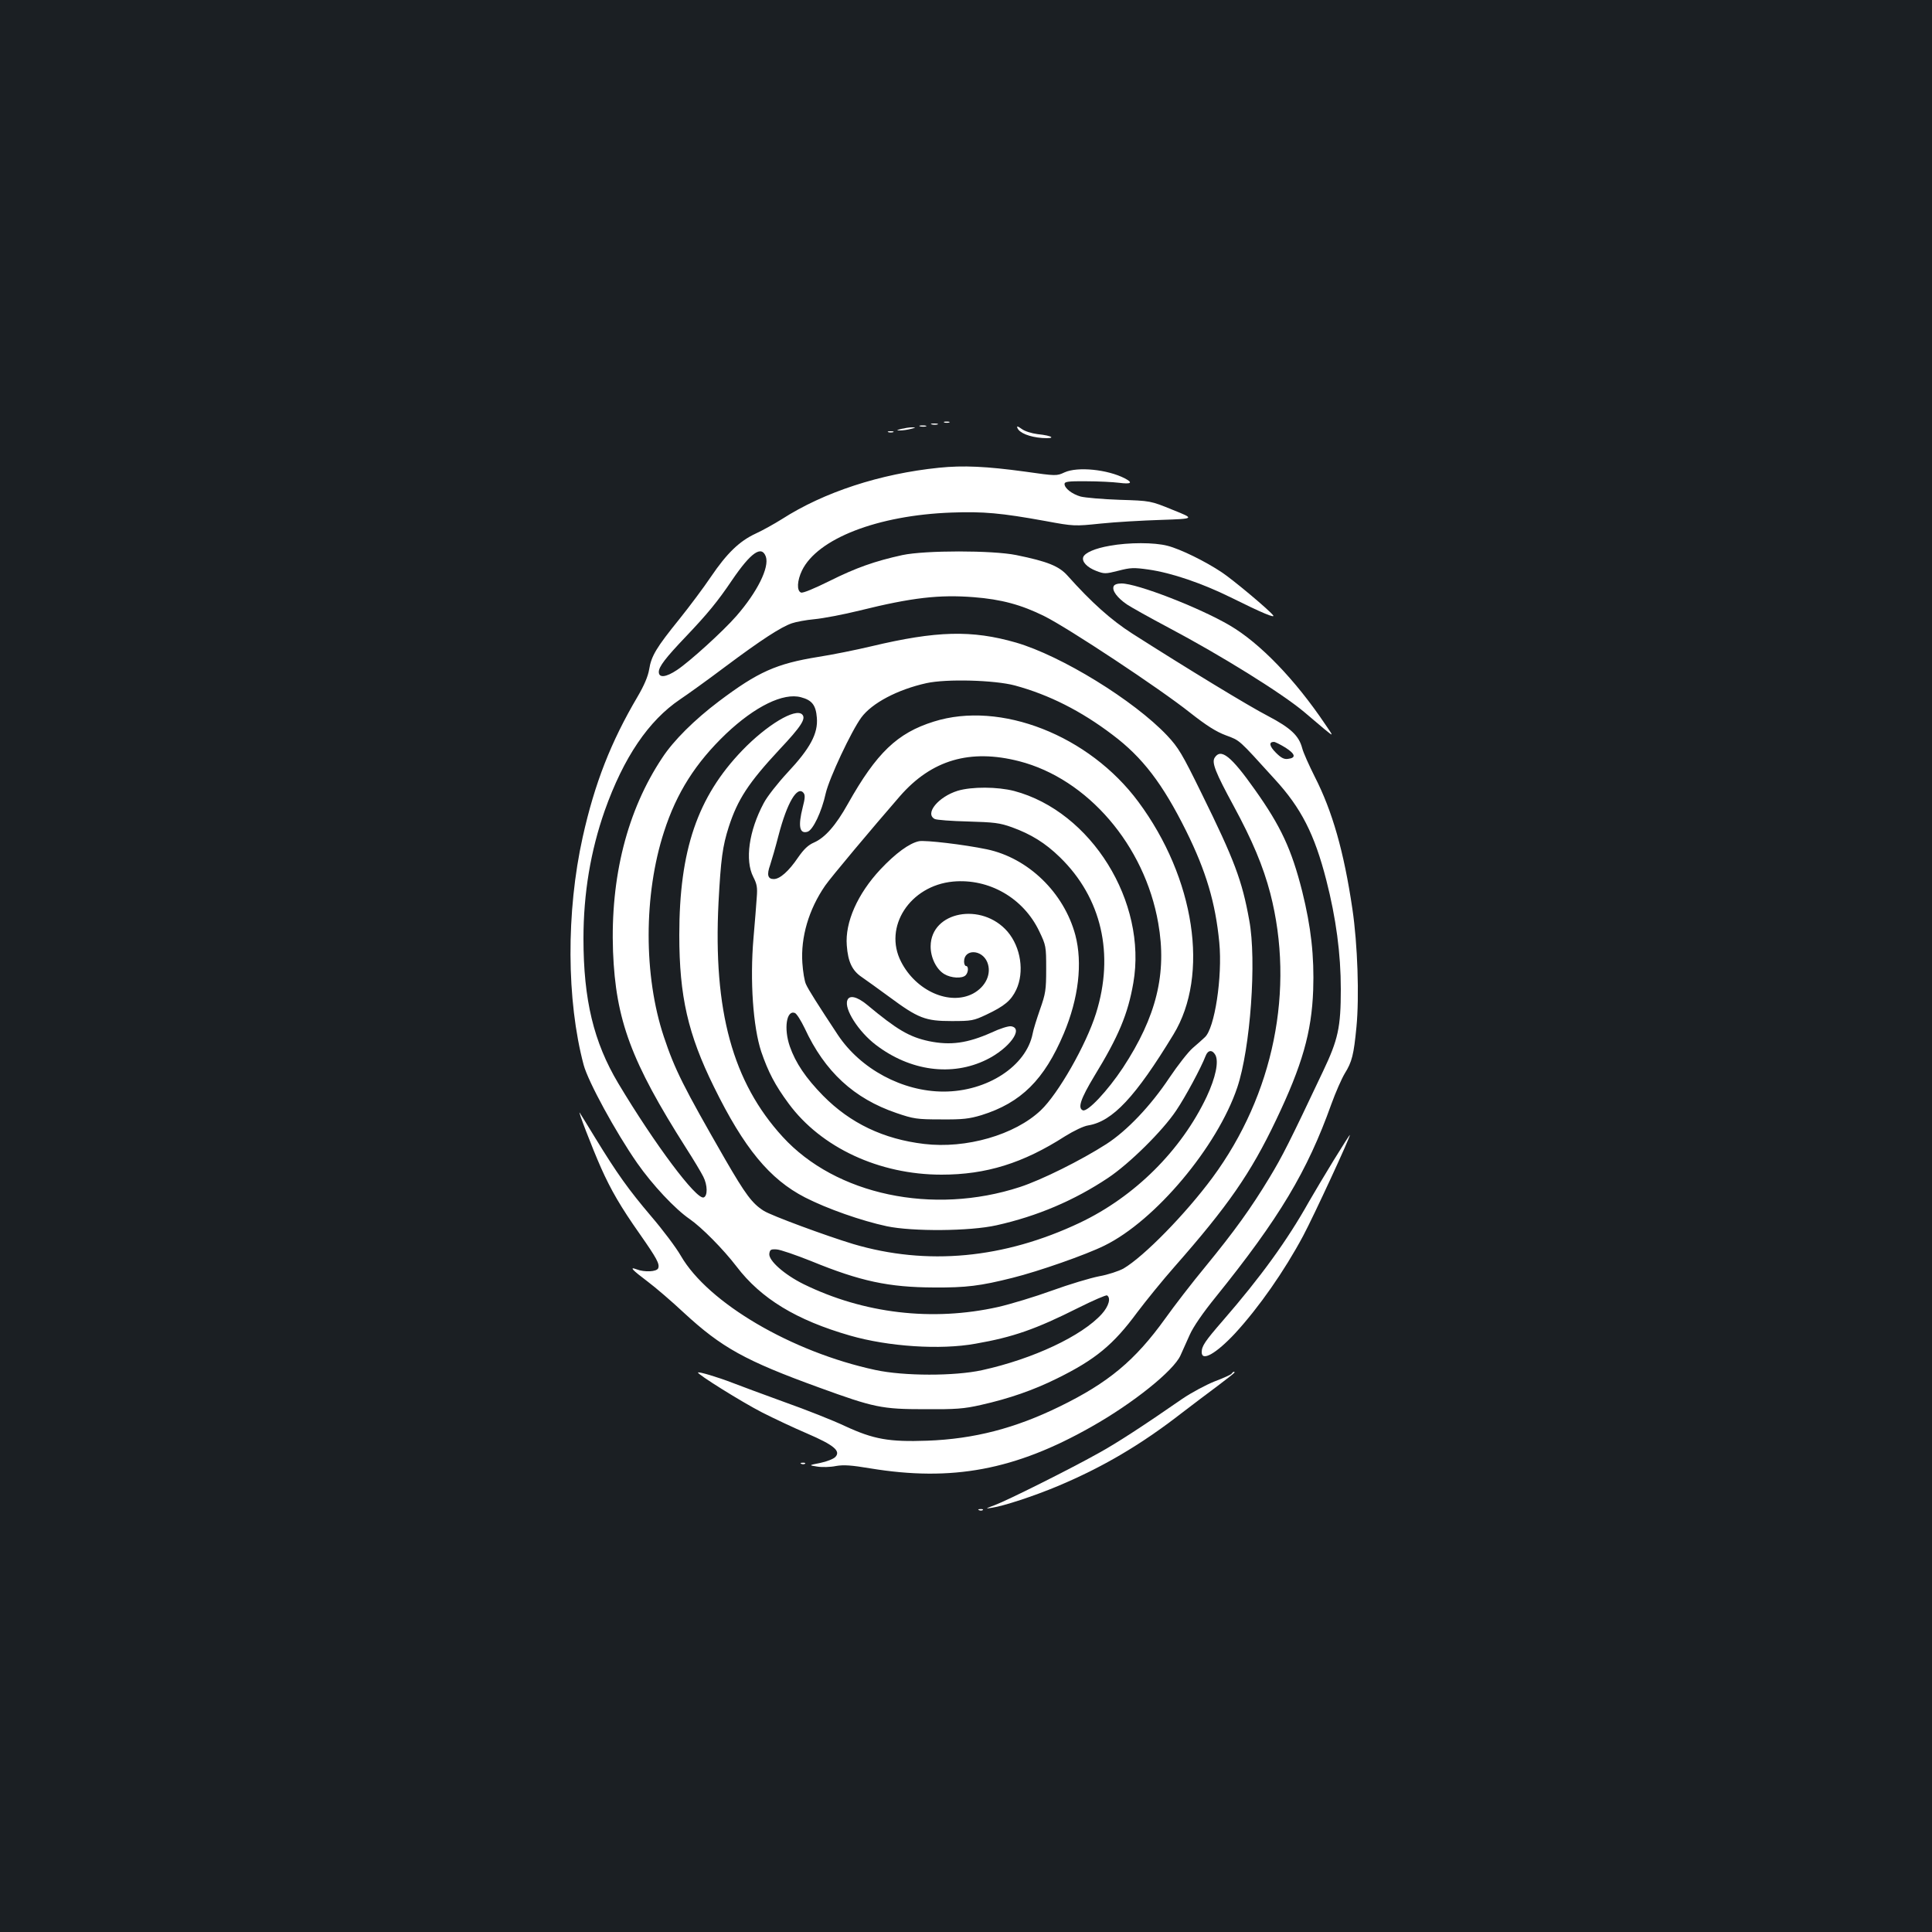 <?xml version="1.0" standalone="no"?>
<!DOCTYPE svg PUBLIC "-//W3C//DTD SVG 20010904//EN"
 "http://www.w3.org/TR/2001/REC-SVG-20010904/DTD/svg10.dtd">
<svg version="1.0" xmlns="http://www.w3.org/2000/svg"
 width="1000pt" height="1000pt" viewBox="0 0 1000 1000"
 preserveAspectRatio="xMidYMid meet">
<rect width="100%" height="100%" fill="#1b1f23"/>
<g transform="translate(0,1000) scale(0.1,-0.1)"
fill="#ffffff" stroke="none">
<path d="M4888 7813 c6 -2 18 -2 25 0 6 3 1 5 -13 5 -14 0 -19 -2 -12 -5z"/>
<path d="M4823 7803 c9 -2 23 -2 30 0 6 3 -1 5 -18 5 -16 0 -22 -2 -12 -5z"/>
<path d="M4763 7793 c9 -2 23 -2 30 0 6 3 -1 5 -18 5 -16 0 -22 -2 -12 -5z"/>
<path d="M5266 7785 c10 -26 63 -47 128 -52 76 -5 56 12 -24 20 -31 4 -66 15
-82 27 -21 15 -26 16 -22 5z"/>
<path d="M4665 7780 c-27 -7 -27 -8 -5 -8 14 0 39 4 55 8 27 7 27 8 5 8 -14 0
-38 -4 -55 -8z"/>
<path d="M4598 7763 c6 -2 18 -2 25 0 6 3 1 5 -13 5 -14 0 -19 -2 -12 -5z"/>
<path d="M4860 7579 c-304 -31 -595 -126 -813 -266 -40 -25 -101 -59 -136 -75
-84 -39 -149 -102 -231 -223 -37 -55 -111 -154 -164 -220 -118 -146 -145 -190
-156 -260 -6 -36 -26 -83 -60 -141 -138 -234 -222 -448 -284 -727 -86 -386
-84 -845 5 -1179 23 -86 165 -347 277 -508 79 -113 196 -238 272 -290 62 -43
173 -155 242 -245 127 -167 310 -278 588 -358 198 -57 467 -75 649 -42 195 34
312 75 533 186 76 38 143 67 148 64 21 -13 9 -56 -27 -96 -103 -114 -356 -233
-620 -291 -142 -31 -404 -31 -552 1 -433 93 -866 347 -1007 591 -24 42 -93
134 -154 205 -117 138 -175 219 -289 405 -38 63 -75 122 -80 130 -14 22 63
-179 110 -285 51 -114 101 -201 201 -343 88 -126 103 -154 95 -176 -7 -19 -71
-22 -112 -6 -40 15 -23 -3 58 -64 40 -30 124 -102 187 -161 195 -180 317 -248
700 -387 283 -103 324 -112 545 -112 163 -1 204 2 292 22 147 33 273 77 394
137 199 98 292 175 415 342 46 61 132 167 192 235 278 316 395 484 527 761
135 283 184 453 192 672 6 176 -11 327 -57 512 -55 217 -110 336 -245 526
-123 174 -176 216 -208 165 -16 -25 4 -76 98 -249 97 -179 153 -312 190 -453
128 -497 18 -1041 -299 -1471 -139 -188 -354 -408 -461 -471 -24 -13 -80 -32
-126 -40 -46 -9 -156 -42 -244 -74 -88 -32 -214 -70 -279 -85 -341 -76 -695
-34 -1006 118 -101 50 -183 123 -178 158 3 21 8 24 38 22 19 -1 100 -29 180
-61 254 -104 400 -135 635 -136 166 -1 239 8 406 50 136 34 379 119 476 167
263 129 584 512 687 818 68 202 101 659 62 866 -37 206 -77 312 -247 657 -100
204 -119 236 -178 299 -172 182 -548 413 -782 481 -229 66 -412 61 -748 -19
-80 -19 -204 -44 -275 -55 -217 -35 -312 -77 -515 -230 -126 -95 -235 -203
-293 -292 -182 -273 -269 -618 -255 -1003 14 -355 94 -570 378 -1017 38 -59
78 -126 89 -148 23 -45 23 -101 2 -108 -38 -12 -253 275 -442 591 -127 213
-180 432 -180 749 0 234 37 454 110 662 98 276 227 466 390 576 36 24 142 100
235 170 186 139 288 205 344 224 20 7 72 17 116 21 44 4 150 24 235 45 270 67
412 83 590 69 142 -11 246 -39 365 -98 123 -61 598 -375 755 -500 84 -66 134
-98 185 -117 75 -28 63 -18 252 -226 138 -150 207 -286 268 -524 50 -195 75
-380 75 -564 0 -198 -14 -261 -92 -425 -175 -370 -210 -439 -277 -550 -96
-159 -182 -278 -331 -460 -68 -82 -162 -204 -209 -270 -156 -217 -294 -332
-546 -455 -231 -113 -443 -168 -685 -177 -199 -7 -278 7 -427 76 -59 28 -200
84 -313 124 -113 41 -234 86 -270 100 -75 29 -172 58 -177 53 -7 -7 225 -152
332 -207 61 -31 165 -80 233 -109 137 -59 175 -90 146 -121 -9 -10 -44 -24
-78 -31 -61 -12 -61 -12 -16 -19 25 -4 68 -3 97 3 40 7 81 4 176 -12 425 -70
751 -9 1146 215 218 123 425 290 461 369 10 22 32 71 48 107 18 41 69 115 134
195 330 409 475 652 599 999 22 61 53 131 69 158 38 61 47 97 61 242 15 156 6
428 -21 610 -44 298 -104 507 -195 685 -29 58 -59 124 -65 148 -17 64 -59 104
-177 166 -99 51 -416 244 -703 427 -109 70 -210 160 -335 300 -44 49 -103 73
-265 106 -123 25 -471 25 -589 0 -142 -31 -241 -66 -377 -134 -79 -39 -138
-64 -148 -60 -23 9 -20 62 5 114 80 165 391 286 774 300 164 6 256 -2 487 -44
146 -27 150 -27 285 -13 76 8 217 16 313 19 175 6 175 6 60 52 -115 47 -115
47 -275 52 -88 3 -179 11 -202 17 -45 13 -83 43 -83 65 0 12 20 15 113 14 61
0 138 -4 170 -8 62 -8 73 0 29 23 -89 46 -244 62 -312 31 -41 -19 -43 -19
-205 4 -198 27 -319 33 -445 20z m-896 -460 c19 -56 -44 -183 -153 -308 -69
-79 -242 -236 -307 -279 -57 -38 -94 -42 -94 -10 0 27 34 72 140 183 113 119
164 181 239 292 98 144 153 182 175 122z m1289 -667 c177 -48 343 -132 505
-255 156 -117 260 -254 381 -497 104 -210 152 -372 172 -578 17 -178 -24 -446
-75 -491 -11 -11 -40 -36 -63 -56 -23 -20 -77 -89 -120 -153 -98 -147 -220
-275 -327 -344 -131 -84 -334 -185 -447 -222 -450 -147 -953 -41 -1228 260
-259 283 -360 653 -332 1212 12 226 21 292 53 392 46 142 102 228 262 400 114
121 139 161 118 182 -35 35 -184 -55 -310 -186 -232 -241 -326 -517 -326 -956
0 -317 45 -513 179 -785 156 -318 289 -479 472 -573 113 -58 292 -121 423
-149 133 -28 431 -26 568 5 211 47 403 129 577 245 111 74 283 244 353 349 48
71 129 222 152 282 12 32 35 34 51 5 18 -35 1 -116 -45 -215 -132 -279 -373
-518 -657 -653 -393 -186 -791 -223 -1173 -110 -139 42 -424 147 -463 172 -60
38 -94 84 -200 267 -216 376 -260 463 -317 634 -105 315 -105 735 1 1061 65
202 164 357 321 507 150 142 297 214 388 189 57 -15 77 -41 82 -106 7 -82 -35
-159 -152 -284 -51 -55 -106 -125 -123 -158 -77 -144 -98 -296 -54 -382 19
-37 22 -55 18 -105 -2 -34 -10 -129 -17 -212 -19 -221 -2 -459 40 -587 36
-105 71 -173 142 -269 168 -228 469 -368 791 -368 231 0 422 59 640 199 45 28
97 53 120 56 126 21 244 147 441 471 187 307 111 809 -182 1204 -255 344 -714
524 -1059 415 -189 -59 -296 -162 -444 -425 -63 -113 -119 -176 -176 -201 -30
-13 -52 -34 -82 -77 -48 -71 -94 -112 -126 -112 -31 0 -37 22 -19 72 8 24 28
93 44 155 44 169 97 258 129 219 9 -11 8 -28 -4 -74 -25 -98 -17 -140 25 -127
28 9 73 103 94 199 18 78 132 321 184 392 55 75 188 145 337 178 104 23 353
16 458 -12z m1401 -322 c51 -33 56 -53 12 -58 -20 -3 -36 6 -62 32 -34 34 -38
56 -10 56 6 0 34 -14 60 -30z m-1379 -70 c354 -91 650 -435 720 -838 46 -260
-9 -484 -183 -749 -79 -119 -182 -229 -207 -220 -28 11 -12 59 59 177 126 206
174 321 202 482 73 420 -218 888 -617 994 -86 22 -218 23 -292 1 -100 -31
-172 -118 -119 -146 9 -5 87 -11 172 -13 136 -4 164 -7 228 -30 99 -36 172
-81 248 -155 216 -210 283 -502 187 -808 -51 -163 -196 -417 -286 -502 -134
-127 -386 -200 -604 -174 -210 25 -382 107 -523 250 -89 91 -142 169 -172 255
-32 93 -17 189 26 173 10 -4 32 -40 51 -79 104 -225 255 -364 475 -439 88 -30
105 -33 230 -33 114 -1 146 3 210 22 205 64 325 183 426 422 77 183 98 365 60
510 -59 220 -244 399 -458 444 -120 25 -318 48 -351 42 -50 -10 -122 -63 -200
-146 -118 -126 -184 -274 -174 -394 6 -84 28 -130 77 -163 22 -15 87 -62 143
-103 150 -111 187 -125 322 -125 104 0 114 2 180 33 95 45 128 73 155 129 43
92 24 220 -45 301 -133 154 -396 105 -398 -75 -1 -59 30 -121 71 -145 35 -21
92 -24 110 -6 15 15 16 48 2 48 -5 0 -10 10 -10 23 0 66 92 64 120 -3 24 -59
-7 -127 -74 -163 -121 -63 -295 14 -372 165 -93 180 46 394 269 415 186 17
364 -85 446 -257 35 -73 36 -78 36 -195 0 -109 -3 -128 -32 -210 -17 -49 -35
-106 -38 -125 -33 -168 -235 -300 -461 -300 -212 0 -429 116 -547 293 -105
159 -153 235 -165 262 -8 16 -16 66 -19 111 -9 133 33 277 118 400 28 41 241
295 387 463 164 188 363 246 617 181z"/>
<path d="M4386 4823 c-18 -45 58 -163 147 -231 178 -136 394 -165 573 -77 118
58 195 163 127 173 -13 2 -58 -12 -100 -32 -126 -56 -213 -68 -325 -45 -102
22 -165 59 -321 189 -51 42 -91 51 -101 23z"/>
<path d="M5744 7175 c-76 -13 -128 -36 -137 -58 -9 -24 20 -54 67 -72 42 -16
48 -16 115 1 62 16 79 17 156 6 119 -17 277 -71 425 -144 161 -80 235 -111
219 -92 -25 31 -207 183 -264 221 -85 57 -215 121 -282 138 -68 18 -201 18
-299 0z"/>
<path d="M5764 6965 c-9 -22 19 -59 68 -93 24 -16 121 -70 217 -121 272 -144
587 -340 701 -436 30 -25 77 -65 104 -88 50 -41 50 -41 6 23 -156 232 -338
421 -495 513 -157 92 -479 217 -560 217 -23 0 -38 -6 -41 -15z"/>
<path d="M6904 3996 c-44 -72 -102 -169 -129 -216 -112 -200 -249 -389 -445
-615 -93 -107 -110 -132 -110 -164 0 -50 75 -7 173 98 123 134 254 321 352
504 54 101 247 518 242 523 -1 1 -38 -57 -83 -130z"/>
<path d="M6375 2890 c-3 -5 -43 -23 -88 -40 -45 -18 -120 -58 -167 -90 -202
-140 -342 -231 -435 -282 -152 -85 -473 -245 -535 -268 -51 -19 -52 -20 -15
-14 60 9 216 60 340 112 231 97 429 213 640 377 55 42 139 106 188 142 48 36
87 67 87 69 0 7 -9 4 -15 -6z"/>
<path d="M4148 2423 c7 -3 16 -2 19 1 4 3 -2 6 -13 5 -11 0 -14 -3 -6 -6z"/>
<path d="M5068 2183 c7 -3 16 -2 19 1 4 3 -2 6 -13 5 -11 0 -14 -3 -6 -6z"/>
</g>
</svg>
